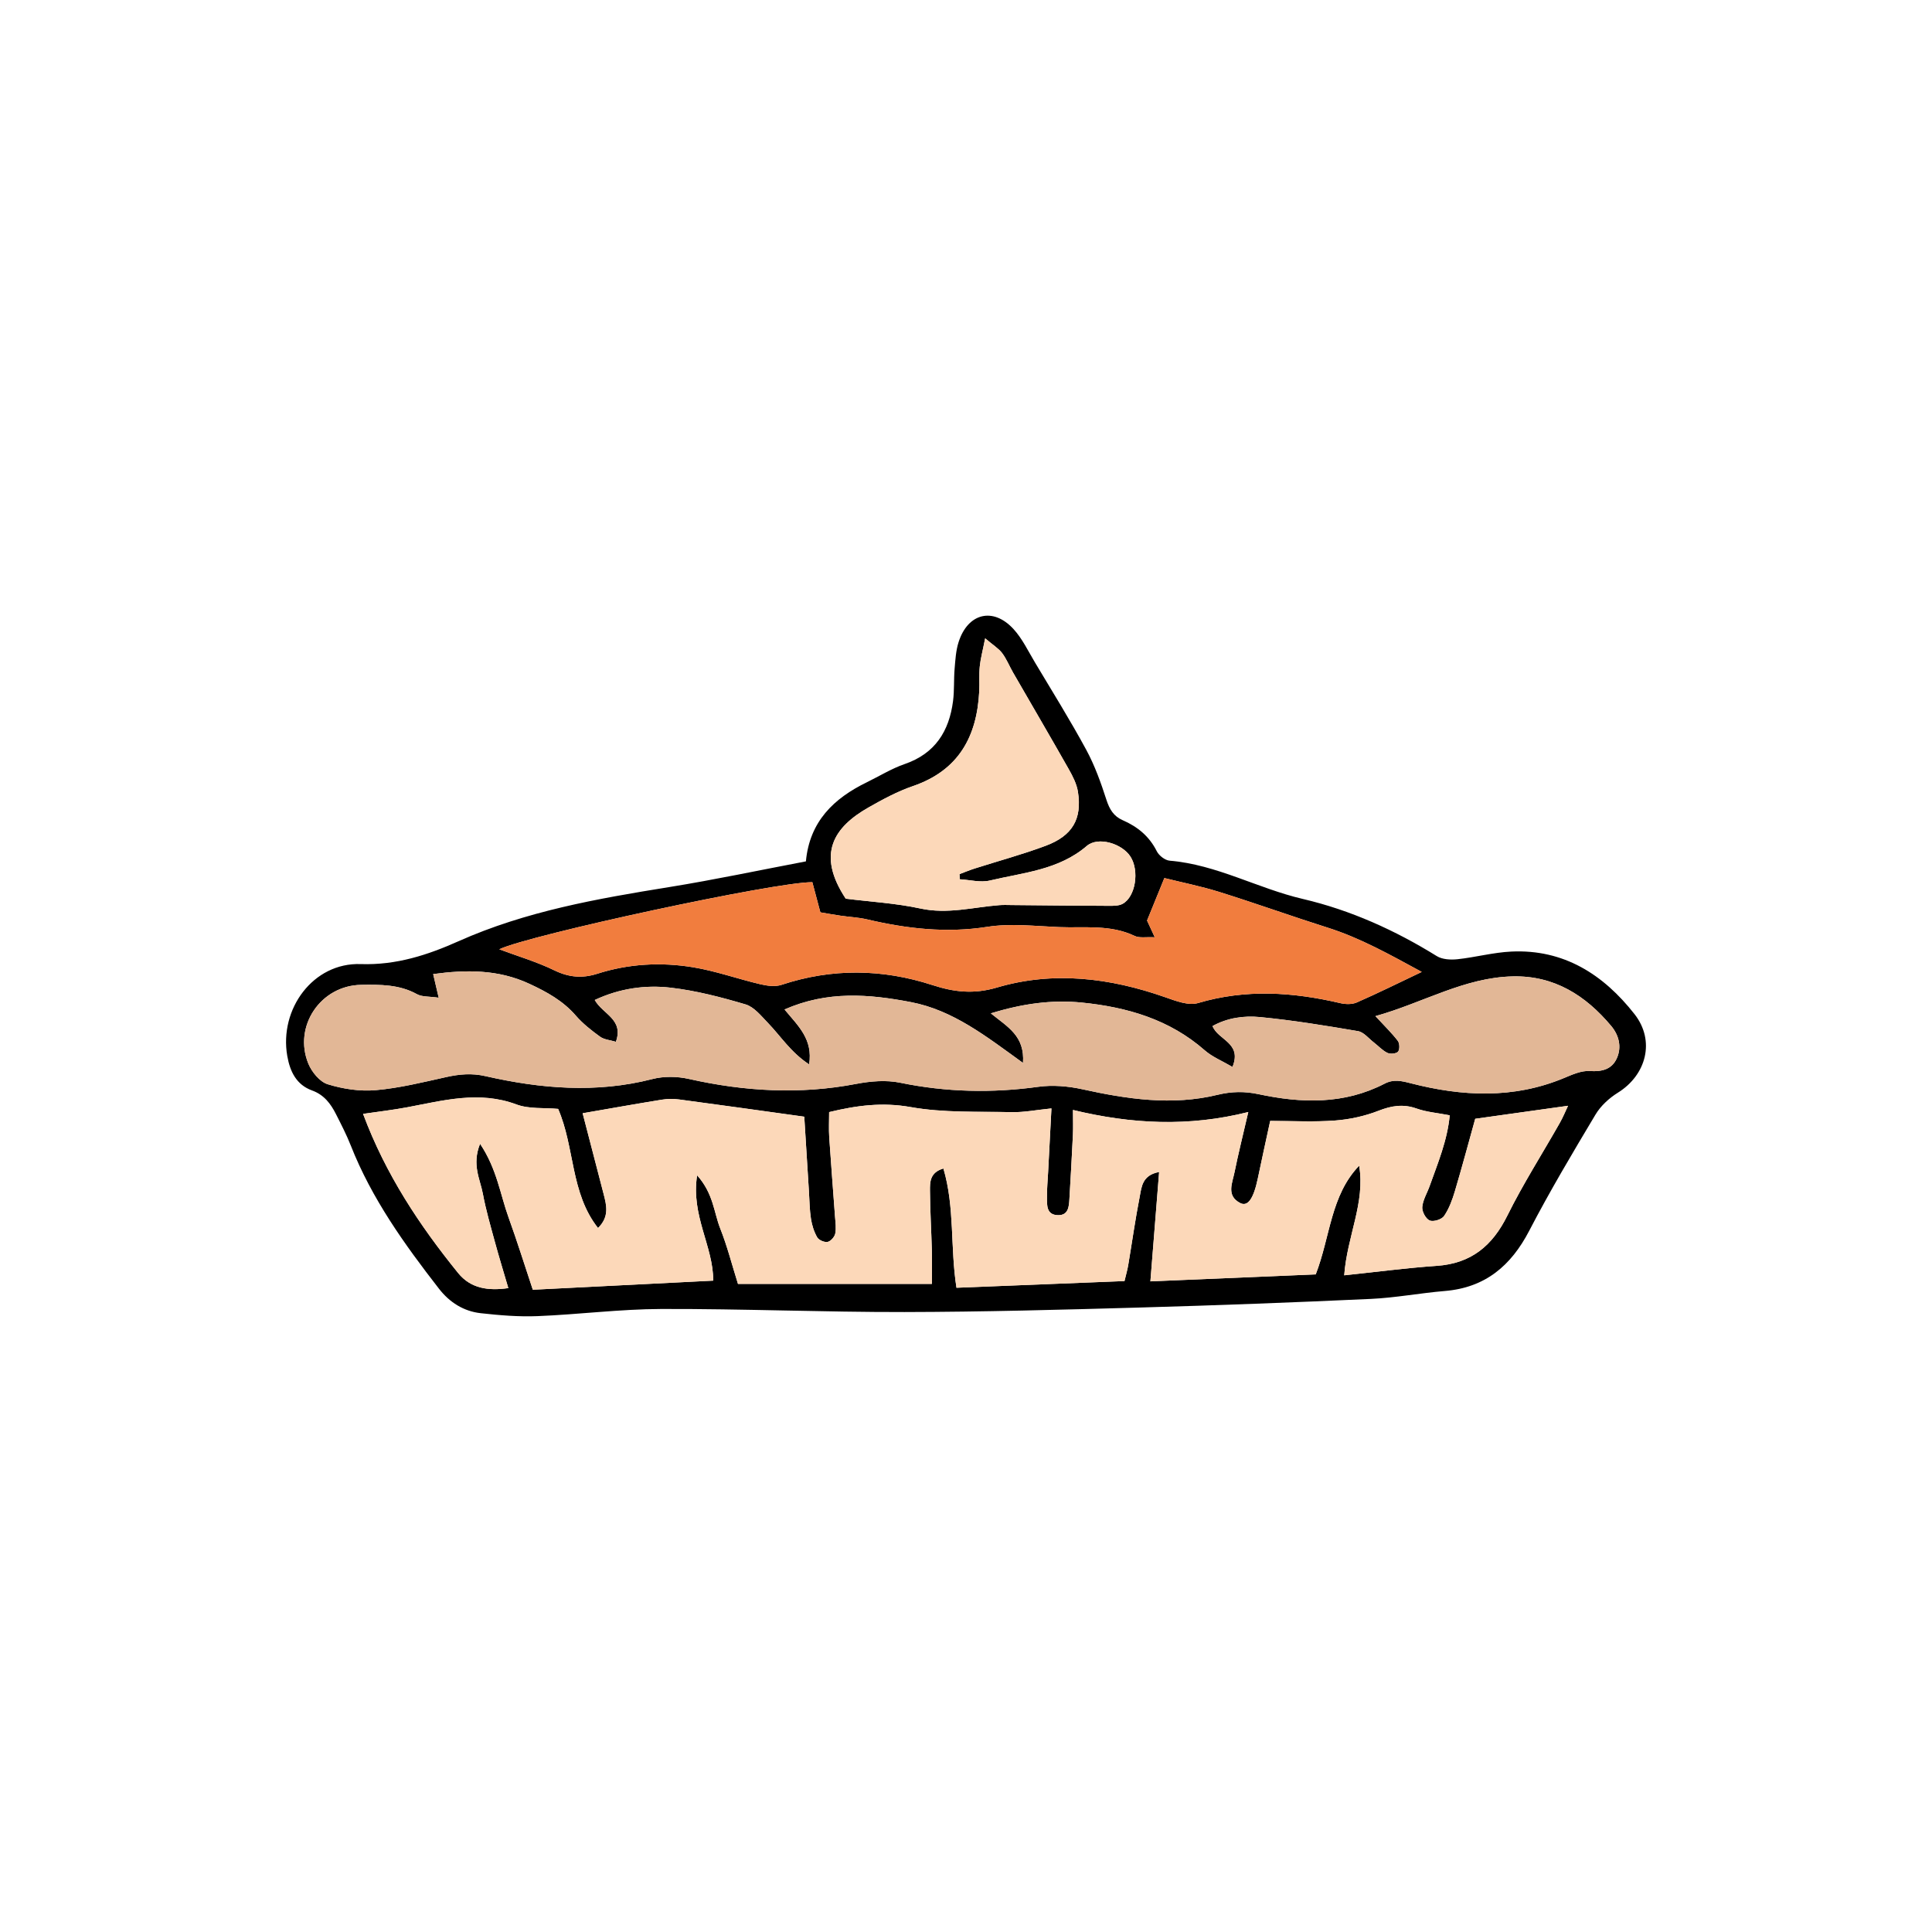 <?xml version="1.0" encoding="utf-8"?>
<!-- Generator: Adobe Illustrator 16.0.0, SVG Export Plug-In . SVG Version: 6.00 Build 0)  -->
<!DOCTYPE svg PUBLIC "-//W3C//DTD SVG 1.1//EN" "http://www.w3.org/Graphics/SVG/1.1/DTD/svg11.dtd">
<svg version="1.1" id="Layer_1" xmlns="http://www.w3.org/2000/svg" xmlns:xlink="http://www.w3.org/1999/xlink" x="0px" y="0px"
	 width="350px" height="350px" viewBox="0 0 350 350" enable-background="new 0 0 350 350" xml:space="preserve">
<g>
	<path fill-rule="evenodd" clip-rule="evenodd" d="M145.997,156.047c0.673-7.233,5.053-11.416,11.032-14.328
		c2.288-1.115,4.488-2.486,6.875-3.308c5.514-1.903,8.046-5.954,8.75-11.413c0.249-1.924,0.118-3.895,0.282-5.835
		c0.138-1.63,0.231-3.316,0.726-4.855c1.684-5.249,6.258-6.373,9.945-2.346c1.585,1.73,2.641,3.96,3.861,6.005
		c3.146,5.262,6.393,10.478,9.312,15.86c1.548,2.855,2.662,5.978,3.663,9.079c0.555,1.705,1.299,2.96,2.94,3.681
		c2.685,1.171,4.819,2.904,6.177,5.621c0.388,0.786,1.494,1.643,2.335,1.713c8.506,0.708,15.951,5.025,24.114,6.931
		c8.649,2.024,16.703,5.66,24.279,10.356c0.993,0.616,2.508,0.697,3.731,0.567c3.268-0.347,6.493-1.233,9.762-1.389
		c9.522-0.457,16.703,4.164,22.325,11.332c3.78,4.817,2.163,11.022-3.028,14.243c-1.57,0.976-3.096,2.377-4.033,3.945
		c-4.146,6.934-8.287,13.886-12.009,21.051c-3.312,6.372-7.982,10.309-15.288,10.919c-4.476,0.372-8.922,1.227-13.396,1.434
		c-13.928,0.64-27.855,1.168-41.791,1.56c-14.23,0.403-28.465,0.793-42.698,0.818c-14.688,0.024-29.376-0.598-44.063-0.555
		c-7.474,0.023-14.942,0.997-22.42,1.296c-3.42,0.138-6.88-0.151-10.292-0.531c-3.096-0.343-5.644-1.961-7.563-4.435
		c-6.265-8.063-12.193-16.332-15.974-25.933c-0.767-1.945-1.734-3.815-2.68-5.685c-0.96-1.895-2.157-3.506-4.332-4.295
		c-2.832-1.024-3.995-3.405-4.494-6.233c-1.499-8.534,4.697-16.964,13.293-16.665c6.487,0.225,12.211-1.677,17.724-4.138
		c12.217-5.452,25.136-7.704,38.163-9.81C129.484,159.372,137.673,157.627,145.997,156.047z M208.406,232.131
		c10.34-0.438,20.165-0.853,29.952-1.265c2.648-6.835,2.682-14.303,7.868-19.694c1.136,6.705-2.184,12.733-2.707,19.861
		c5.82-0.607,11.279-1.336,16.764-1.714c6.208-0.427,10.066-3.604,12.779-9.084c2.851-5.756,6.329-11.199,9.502-16.794
		c0.606-1.068,1.07-2.218,1.501-3.12c-5.703,0.799-11.134,1.561-16.814,2.356c-1.17,4.202-2.363,8.674-3.681,13.11
		c-0.466,1.564-1.053,3.173-1.96,4.501c-0.43,0.63-1.938,1.098-2.61,0.815c-0.699-0.294-1.41-1.619-1.344-2.429
		c0.108-1.293,0.878-2.523,1.331-3.792c1.48-4.156,3.211-8.25,3.647-12.836c-2.214-0.431-4.191-0.579-5.997-1.222
		c-2.442-0.869-4.548-0.517-6.914,0.405c-2.473,0.964-5.184,1.56-7.834,1.76c-3.825,0.289-7.688,0.075-11.779,0.075
		c-0.804,3.716-1.544,7.063-2.242,10.414c-0.76,3.632-1.792,5.176-3.183,4.466c-2.575-1.319-1.436-3.615-1.039-5.574
		c0.675-3.336,1.506-6.64,2.494-10.915c-10.832,2.718-21.147,2.186-31.758-0.374c0,1.821,0.053,3.146-0.01,4.468
		c-0.185,3.893-0.407,7.783-0.637,11.675c-0.082,1.375-0.188,2.932-2.027,2.915c-2.186-0.019-2.03-1.829-2.038-3.306
		c-0.012-1.499,0.131-2.996,0.209-4.494c0.19-3.688,0.385-7.375,0.602-11.539c-2.751,0.275-4.96,0.724-7.156,0.675
		c-6.128-0.135-12.362,0.146-18.344-0.917c-5.101-0.906-9.726-0.313-14.772,0.907c0,1.597-0.082,3.072,0.015,4.536
		c0.317,4.787,0.705,9.569,1.048,14.354c0.075,1.041,0.248,2.122,0.043,3.124c-0.122,0.597-0.822,1.391-1.379,1.504
		c-0.576,0.113-1.595-0.317-1.885-0.824c-0.583-1.004-0.954-2.195-1.135-3.354c-0.254-1.624-0.264-3.288-0.367-4.934
		c-0.296-4.715-0.586-9.429-0.845-13.571c-7.872-1.091-15.255-2.136-22.646-3.118c-1.027-0.137-2.11-0.134-3.132,0.032
		c-4.708,0.762-9.405,1.604-14.372,2.462c1.257,4.829,2.539,9.731,3.803,14.638c0.529,2.043,1.068,4.1-1.016,6.154
		c-5.026-6.367-4.184-14.588-7.228-21.583c-2.521-0.234-5.251,0.055-7.552-0.804c-6.762-2.522-13.242-0.713-19.82,0.519
		c-2.568,0.482-5.172,0.782-7.964,1.189c4.104,10.987,10.219,20.182,17.216,28.824c2.294,2.835,5.494,3.258,9.096,2.737
		c-0.862-2.949-1.697-5.656-2.439-8.384c-0.787-2.891-1.629-5.782-2.176-8.724c-0.491-2.624-2.027-5.232-0.504-9.035
		c3.056,4.551,3.649,9.162,5.172,13.368c1.561,4.313,2.924,8.697,4.384,13.071c11.312-0.572,22.002-1.108,32.683-1.648
		c0.027-6.232-4.072-11.774-2.918-19.08c2.967,3.31,3.034,6.727,4.195,9.647c1.254,3.153,2.093,6.469,3.208,10.023
		c11.888,0,23.481,0,35.129,0c0-2.237,0.042-4.167-0.007-6.088c-0.097-3.599-0.316-7.193-0.341-10.79
		c-0.01-1.549-0.032-3.311,2.436-4.026c2.08,7.019,1.218,14.284,2.369,21.604c10.395-0.413,20.373-0.81,30.436-1.212
		c0.277-1.166,0.525-2.014,0.672-2.874c0.697-4.141,1.277-8.299,2.084-12.417c0.339-1.749,0.438-3.907,3.518-4.467
		C209.464,218.872,208.969,225.099,208.406,232.131z M146.584,192.827c-3.343-2.194-5.156-5.131-7.481-7.536
		c-1.217-1.259-2.491-2.873-4.035-3.333c-4.435-1.316-8.976-2.496-13.557-3.03c-4.648-0.541-9.317,0.145-13.765,2.229
		c1.453,2.597,5.298,3.483,3.829,7.572c-1.042-0.314-2.117-0.387-2.856-0.916c-1.568-1.136-3.133-2.362-4.394-3.817
		c-2.327-2.688-5.247-4.296-8.42-5.769c-5.679-2.644-11.518-2.566-17.429-1.764c0.284,1.223,0.569,2.44,0.999,4.283
		c-1.737-0.256-3.018-0.129-3.941-0.643c-3.195-1.775-6.688-1.737-10.088-1.688c-7.366,0.097-12.35,7.521-9.588,14.269
		c0.619,1.512,2.067,3.292,3.508,3.737c2.767,0.854,5.846,1.328,8.717,1.071c4.297-0.378,8.546-1.434,12.778-2.375
		c2.375-0.526,4.608-0.729,7.06-0.17c10.022,2.281,20.084,3.146,30.248,0.537c2.082-0.537,4.509-0.5,6.618-0.025
		c10.065,2.266,20.111,2.854,30.303,0.903c2.596-0.497,5.445-0.74,7.994-0.215c8.329,1.715,16.609,1.9,25.017,0.737
		c2.59-0.358,5.392-0.122,7.959,0.442c8.128,1.793,16.268,3.008,24.482,1.015c2.581-0.623,4.926-0.663,7.486-0.115
		c7.773,1.659,15.487,1.878,22.816-1.916c1.612-0.834,3.034-0.503,4.717-0.068c9.318,2.399,18.616,2.863,27.76-0.941
		c1.495-0.623,3.153-1.379,4.68-1.273c2.23,0.15,3.99-0.321,4.886-2.275c0.939-2.048,0.413-4.204-1.014-5.902
		c-4.632-5.522-10.304-9.13-17.807-8.968c-8.782,0.188-16.202,4.764-24.892,7.2c1.71,1.854,2.992,3.087,4.055,4.482
		c0.34,0.445,0.37,1.567,0.043,1.951c-0.323,0.375-1.408,0.478-1.931,0.222c-0.913-0.442-1.642-1.262-2.469-1.9
		c-0.935-0.721-1.813-1.858-2.851-2.035c-5.891-1.008-11.803-1.972-17.745-2.55c-2.895-0.286-5.915,0.124-8.612,1.625
		c0.967,2.564,5.411,3.007,3.611,7.411c-1.842-1.084-3.65-1.806-5.03-3.017c-6.389-5.603-14.056-7.819-22.252-8.646
		c-5.447-0.545-10.755,0.192-16.495,1.951c3.07,2.488,6.177,4.094,5.828,8.983c-6.665-4.812-12.645-9.544-20.295-11.016
		c-7.623-1.462-15.158-2.084-22.905,1.334C144.655,185.921,147.296,188.276,146.584,192.827z M257.564,176.073
		c-5.648-3.059-11.049-6.123-17.069-8.028c-6.554-2.072-13.03-4.405-19.591-6.455c-3.34-1.044-6.792-1.73-9.968-2.521
		c-1.199,2.944-2.145,5.263-3.136,7.697c0.347,0.753,0.784,1.703,1.399,3.031c-1.598-0.081-2.777,0.172-3.638-0.24
		c-4.407-2.11-9.107-1.418-13.7-1.604c-4.336-0.177-8.772-0.709-13.001-0.047c-7.43,1.163-14.573,0.339-21.751-1.343
		c-1.592-0.375-3.253-0.439-4.878-0.683c-1.43-0.209-2.85-0.471-3.614-0.599c-0.604-2.27-1.044-3.917-1.456-5.462
		c-6.723-0.06-51.376,9.577-56.713,12.155c3.338,1.249,6.792,2.264,9.983,3.816c2.631,1.278,5.065,1.481,7.779,0.612
		c5.672-1.815,11.526-2.129,17.339-1.172c4.116,0.676,8.102,2.109,12.179,3.071c1.23,0.287,2.69,0.495,3.835,0.115
		c9.142-3.031,18.258-2.912,27.351,0.038c3.894,1.265,7.45,1.703,11.688,0.447c10.212-3.019,20.452-1.764,30.456,1.746
		c1.912,0.67,4.238,1.579,5.984,1.062c8.646-2.564,17.166-1.99,25.754,0.016c0.949,0.223,2.138,0.257,2.998-0.121
		C249.599,179.938,253.32,178.091,257.564,176.073z M173.869,159.285c-0.015-0.31-0.029-0.621-0.043-0.932
		c0.921-0.342,1.83-0.726,2.767-1.022c4.274-1.362,8.622-2.534,12.821-4.102c4.875-1.817,6.634-4.86,5.864-9.785
		c-0.224-1.424-0.946-2.828-1.671-4.111c-3.318-5.856-6.723-11.664-10.084-17.496c-0.673-1.168-1.175-2.456-1.978-3.521
		c-0.638-0.845-1.615-1.431-3.076-2.672c-0.447,2.27-0.831,3.67-0.975,5.096c-0.149,1.487-0.019,2.999-0.097,4.495
		c-0.414,8.215-3.737,14.334-11.994,17.17c-2.813,0.964-5.494,2.408-8.09,3.89c-6.191,3.532-9.484,8.375-4.1,16.512
		c4.396,0.549,9.053,0.811,13.555,1.785c4.894,1.058,9.528-0.246,14.274-0.615c0.743-0.06,1.497-0.022,2.245-0.017
		c5.841,0.052,11.684,0.12,17.524,0.141c0.862,0.003,1.854,0.025,2.566-0.367c2.345-1.281,3.058-5.985,1.418-8.547
		c-1.529-2.383-5.868-3.692-7.912-1.937c-5.097,4.371-11.505,4.824-17.564,6.268C177.62,159.922,175.693,159.387,173.869,159.285z"
		/>
	<path fill-rule="evenodd" clip-rule="evenodd" fill="#FCD8B9" d="M208.406,232.131c0.563-7.032,1.058-13.259,1.58-19.809
		c-3.08,0.56-3.179,2.718-3.518,4.467c-0.807,4.118-1.387,8.276-2.084,12.417c-0.146,0.86-0.395,1.708-0.672,2.874
		c-10.063,0.402-20.041,0.799-30.436,1.212c-1.15-7.319-0.289-14.585-2.369-21.604c-2.468,0.716-2.446,2.478-2.436,4.026
		c0.025,3.597,0.244,7.191,0.341,10.79c0.049,1.921,0.007,3.851,0.007,6.088c-11.648,0-23.241,0-35.129,0
		c-1.115-3.555-1.953-6.87-3.208-10.023c-1.161-2.921-1.229-6.338-4.195-9.647c-1.154,7.306,2.946,12.848,2.918,19.08
		c-10.681,0.54-21.371,1.076-32.683,1.648c-1.459-4.374-2.823-8.759-4.384-13.071c-1.522-4.206-2.116-8.817-5.172-13.368
		c-1.523,3.803,0.013,6.411,0.504,9.035c0.547,2.941,1.39,5.833,2.176,8.724c0.742,2.728,1.577,5.435,2.439,8.384
		c-3.602,0.521-6.802,0.098-9.096-2.737c-6.998-8.643-13.113-17.837-17.216-28.824c2.792-0.407,5.396-0.707,7.964-1.189
		c6.578-1.231,13.058-3.041,19.82-0.519c2.301,0.858,5.03,0.569,7.552,0.804c3.044,6.995,2.202,15.216,7.228,21.583
		c2.084-2.055,1.544-4.111,1.016-6.154c-1.264-4.906-2.546-9.809-3.803-14.638c4.966-0.857,9.663-1.7,14.372-2.462
		c1.022-0.166,2.105-0.169,3.132-0.032c7.392,0.982,14.775,2.027,22.646,3.118c0.258,4.143,0.549,8.856,0.845,13.571
		c0.104,1.646,0.113,3.31,0.367,4.934c0.181,1.158,0.551,2.35,1.135,3.354c0.29,0.507,1.31,0.938,1.885,0.824
		c0.557-0.113,1.257-0.907,1.379-1.504c0.205-1.002,0.032-2.083-0.043-3.124c-0.343-4.785-0.73-9.567-1.048-14.354
		c-0.096-1.464-0.015-2.939-0.015-4.536c5.047-1.221,9.671-1.813,14.772-0.907c5.981,1.063,12.216,0.782,18.344,0.917
		c2.196,0.049,4.405-0.399,7.156-0.675c-0.217,4.164-0.411,7.851-0.602,11.539c-0.078,1.498-0.221,2.995-0.209,4.494
		c0.008,1.477-0.147,3.287,2.038,3.306c1.839,0.017,1.945-1.54,2.027-2.915c0.229-3.892,0.452-7.782,0.637-11.675
		c0.063-1.321,0.01-2.646,0.01-4.468c10.61,2.56,20.926,3.092,31.758,0.374c-0.988,4.275-1.819,7.579-2.494,10.915
		c-0.396,1.959-1.536,4.255,1.039,5.574c1.391,0.71,2.423-0.834,3.183-4.466c0.698-3.352,1.438-6.698,2.242-10.414
		c4.092,0,7.954,0.214,11.779-0.075c2.65-0.2,5.361-0.796,7.834-1.76c2.366-0.922,4.472-1.274,6.914-0.405
		c1.806,0.643,3.783,0.791,5.997,1.222c-0.437,4.586-2.167,8.68-3.647,12.836c-0.453,1.269-1.223,2.499-1.331,3.792
		c-0.066,0.81,0.645,2.135,1.344,2.429c0.672,0.282,2.181-0.186,2.61-0.815c0.907-1.328,1.494-2.937,1.96-4.501
		c1.317-4.437,2.511-8.908,3.681-13.11c5.681-0.796,11.111-1.558,16.814-2.356c-0.431,0.902-0.895,2.052-1.501,3.12
		c-3.173,5.595-6.651,11.038-9.502,16.794c-2.713,5.48-6.571,8.657-12.779,9.084c-5.484,0.378-10.943,1.106-16.764,1.714
		c0.523-7.128,3.843-13.156,2.707-19.861c-5.187,5.392-5.22,12.859-7.868,19.694C228.571,231.278,218.746,231.693,208.406,232.131z"
		/>
	<path fill-rule="evenodd" clip-rule="evenodd" fill="#E2B796" d="M146.584,192.827c0.712-4.551-1.929-6.906-4.459-9.947
		c7.748-3.418,15.283-2.796,22.905-1.334c7.651,1.472,13.63,6.204,20.295,11.016c0.349-4.89-2.758-6.495-5.828-8.983
		c5.74-1.759,11.048-2.496,16.495-1.951c8.196,0.826,15.863,3.043,22.252,8.646c1.38,1.211,3.188,1.933,5.03,3.017
		c1.8-4.404-2.645-4.847-3.611-7.411c2.697-1.501,5.718-1.911,8.612-1.625c5.942,0.578,11.854,1.542,17.745,2.55
		c1.037,0.177,1.916,1.314,2.851,2.035c0.827,0.639,1.556,1.458,2.469,1.9c0.522,0.256,1.607,0.153,1.931-0.222
		c0.327-0.384,0.297-1.506-0.043-1.951c-1.063-1.396-2.345-2.629-4.055-4.482c8.689-2.437,16.109-7.012,24.892-7.2
		c7.503-0.162,13.175,3.445,17.807,8.968c1.427,1.698,1.953,3.854,1.014,5.902c-0.896,1.954-2.655,2.426-4.886,2.275
		c-1.526-0.105-3.185,0.65-4.68,1.273c-9.144,3.805-18.441,3.341-27.76,0.941c-1.683-0.435-3.104-0.766-4.717,0.068
		c-7.329,3.794-15.043,3.575-22.816,1.916c-2.561-0.548-4.905-0.508-7.486,0.115c-8.215,1.993-16.354,0.778-24.482-1.015
		c-2.567-0.564-5.369-0.801-7.959-0.442c-8.408,1.163-16.688,0.978-25.017-0.737c-2.548-0.525-5.398-0.282-7.994,0.215
		c-10.192,1.95-20.238,1.362-30.303-0.903c-2.109-0.475-4.536-0.512-6.618,0.025c-10.164,2.609-20.226,1.744-30.248-0.537
		c-2.452-0.559-4.685-0.356-7.06,0.17c-4.232,0.941-8.48,1.997-12.778,2.375c-2.871,0.257-5.951-0.217-8.717-1.071
		c-1.44-0.445-2.889-2.226-3.508-3.737c-2.761-6.748,2.222-14.172,9.588-14.269c3.4-0.049,6.893-0.087,10.088,1.688
		c0.924,0.514,2.204,0.387,3.941,0.643c-0.43-1.843-0.714-3.061-0.999-4.283c5.911-0.802,11.75-0.88,17.429,1.764
		c3.173,1.473,6.093,3.08,8.42,5.769c1.261,1.455,2.826,2.682,4.394,3.817c0.74,0.529,1.815,0.602,2.856,0.916
		c1.469-4.089-2.376-4.976-3.829-7.572c4.448-2.085,9.117-2.771,13.765-2.229c4.581,0.534,9.122,1.714,13.557,3.03
		c1.543,0.46,2.818,2.074,4.035,3.333C141.428,187.696,143.242,190.633,146.584,192.827z"/>
	<path fill-rule="evenodd" clip-rule="evenodd" fill="#F17D3E" d="M257.564,176.073c-4.244,2.018-7.966,3.865-11.768,5.53
		c-0.86,0.378-2.049,0.344-2.998,0.121c-8.588-2.006-17.108-2.58-25.754-0.016c-1.746,0.518-4.072-0.392-5.984-1.062
		c-10.004-3.51-20.244-4.765-30.456-1.746c-4.238,1.256-7.794,0.817-11.688-0.447c-9.093-2.95-18.209-3.069-27.351-0.038
		c-1.146,0.38-2.605,0.172-3.835-0.115c-4.077-0.962-8.063-2.395-12.179-3.071c-5.813-0.957-11.667-0.643-17.339,1.172
		c-2.714,0.869-5.148,0.666-7.779-0.612c-3.191-1.552-6.645-2.567-9.983-3.816c5.336-2.578,49.99-12.215,56.713-12.155
		c0.412,1.545,0.852,3.192,1.456,5.462c0.764,0.127,2.184,0.389,3.614,0.599c1.625,0.243,3.286,0.308,4.878,0.683
		c7.179,1.682,14.322,2.505,21.751,1.343c4.229-0.662,8.665-0.13,13.001,0.047c4.593,0.186,9.293-0.506,13.7,1.604
		c0.86,0.412,2.04,0.16,3.638,0.24c-0.615-1.328-1.053-2.278-1.399-3.031c0.991-2.434,1.937-4.753,3.136-7.697
		c3.176,0.791,6.628,1.477,9.968,2.521c6.561,2.05,13.037,4.383,19.591,6.455C246.516,169.951,251.916,173.014,257.564,176.073z"/>
	<path fill-rule="evenodd" clip-rule="evenodd" fill="#FCD8B9" d="M173.869,159.285c1.824,0.103,3.751,0.637,5.452,0.231
		c6.06-1.444,12.468-1.896,17.564-6.268c2.044-1.755,6.383-0.446,7.912,1.937c1.64,2.562,0.927,7.266-1.418,8.547
		c-0.712,0.392-1.704,0.37-2.566,0.367c-5.841-0.021-11.684-0.088-17.524-0.141c-0.748-0.005-1.502-0.042-2.245,0.017
		c-4.746,0.37-9.381,1.673-14.274,0.615c-4.502-0.974-9.158-1.236-13.555-1.785c-5.384-8.137-2.092-12.98,4.1-16.512
		c2.596-1.481,5.277-2.925,8.09-3.89c8.257-2.836,11.58-8.955,11.994-17.17c0.078-1.496-0.053-3.008,0.097-4.495
		c0.144-1.426,0.527-2.826,0.975-5.096c1.461,1.241,2.438,1.827,3.076,2.672c0.803,1.065,1.305,2.354,1.978,3.521
		c3.361,5.832,6.766,11.639,10.084,17.496c0.725,1.283,1.447,2.687,1.671,4.111c0.77,4.925-0.989,7.968-5.864,9.785
		c-4.199,1.568-8.547,2.74-12.821,4.102c-0.937,0.297-1.846,0.681-2.767,1.022C173.84,158.664,173.854,158.975,173.869,159.285z"/>
</g>
</svg>

